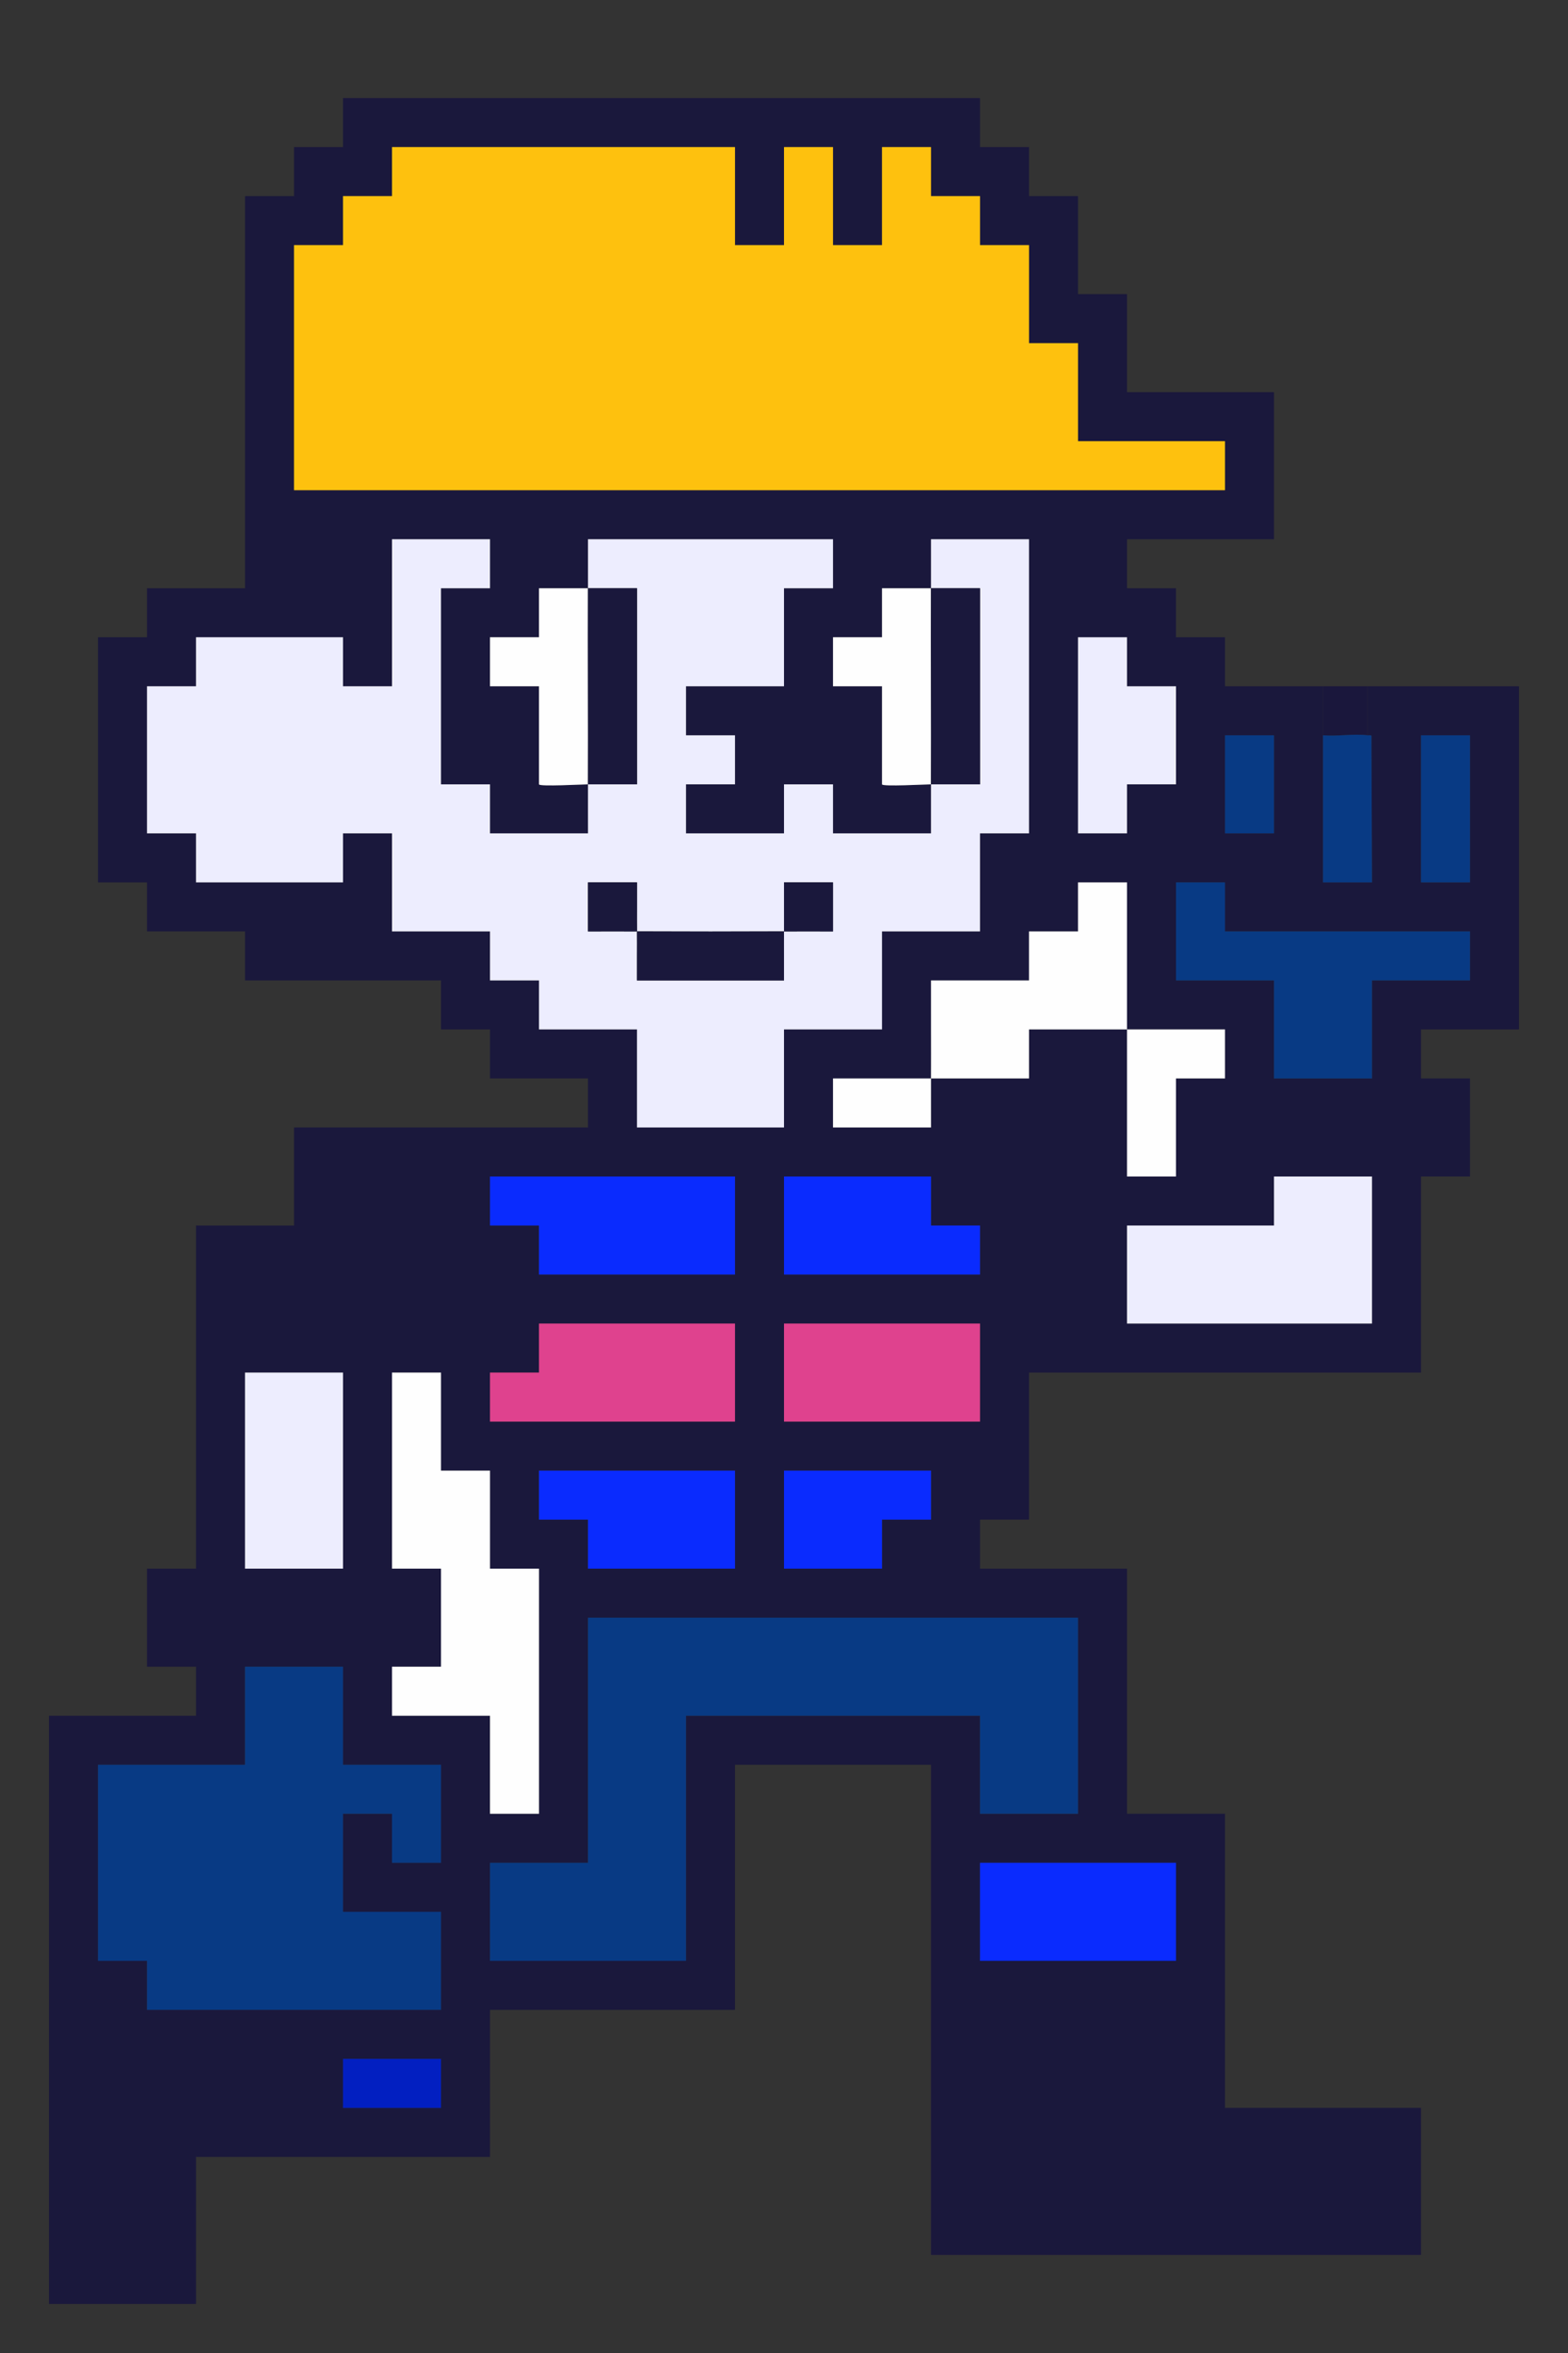 <?xml version="1.0" encoding="UTF-8"?>
<svg id="Capa_1" xmlns="http://www.w3.org/2000/svg" version="1.1" viewBox="0 0 704 1056">
  <rect x="0" y="0" width="704" height="1056" fill="#333333" stroke="none"/>
  <!-- Generator: Adobe Illustrator 29.5.1, SVG Export Plug-In . SVG Version: 2.1.0 Build 141)  -->
  <defs>
    <style>
      .st0 {
        fill: #1a173c;
      }

      .st1 {
        fill: #083a84;
      }

      .st2 {
        fill: #df428e;
      }

      .st3 {
        fill: #fec10e;
      }

      .st4 {
        fill: #021fc1;
      }

      .st5 {
        fill: #0a2bfe;
      }

      .st6 {
        fill: #ededfe;
      }

      .st7 {
        fill: #fefefe;
      }

      .st8 {
        fill: #1a183c;
      }
    </style>
  </defs>
  <path class="st8" d="M614,308c22.65.03,45.35-.02,68,0v154h-44v22h22v44h-22v88h-176v66h-22v22h66v110h44v132h88v66h-220v-220h-88v110h-110v66H88v66H22v-264h66v-22h-22v-44h22v-154h44v-44h132v-22h-44v-22h-22v-22h-88v-22h-44v-22h-22v-110h22v-22h44V88h22v-22h22v-22h286v22h22v22h22v44h22v44h66v66h-66v22h22v22h22v22c14.65.03,29.35-.04,44,0v88h22l-.25-65.81c-.55-.4-1.2-.12-1.75-.19v-22ZM330,66h-154v22h-22v22h-22v110h418v-22h-66v-44h-22v-44h-22v-22h-22v-22h-22v44h-22v-44h-22v44h-22v-44ZM264,352c-.03,7.32.02,14.68,0,22h-44v-22h-22v-88h22v-22h-44v66h-22v-22h-66v22h-22v66h22v22h66v-22h22v44h44v22h22v22h44v44h66v-44h44v-44h44v-44h22v-132h-44c-.02,7.32.03,14.68,0,22h-22v22h-22v22h22v44c0,1.1,19.93,0,22,0-.03,7.32.02,14.68,0,22h-44v-22h-22v22h-44v-22h22v-22h-22v-22h44v-44h22v-22h-110c-.02,7.32.03,14.68,0,22h-22v22h-22v22h22v44c0,1.1,19.93,0,22,0ZM506,286h-22v88h22v-22h22v-44h-22v-22ZM572,330h-22v44h22v-44ZM660,330h-22v66h22v-66ZM506,462c-.03-21.98.02-44.02,0-66h-22v22h-22v22h-44c-.05,14.65.06,29.35,0,44-14.65.04-29.35-.03-44,0v22h44c.02-7.32-.03-14.68,0-22,14.65-.04,29.35.03,44,0v-22h44c.03,21.98-.02,44.02,0,66h22v-44h22v-22h-44ZM550,396h-22v44h44v44h44v-44h44v-22h-110v-22ZM330,528h-110v22h22v22h88v-44ZM418,528h-66v44h88v-22h-22v-22ZM616,528h-44v22h-66v44h110v-66ZM330,594h-88v22h-22v22h110v-44ZM440,594h-88v44h88v-44ZM154,616h-44v88h44v-88ZM198,616h-22v88h22v44h-22v22h44v44h22v-110h-22v-44h-22v-44ZM330,660h-88v22h22v22h66v-44ZM418,660h-66v44h44v-22h22v-22ZM484,726h-220v110h-44v44h88v-110h132v44h44v-88ZM154,748h-44v44H44v88h22v22h132v-44h-44v-44h22v22h22v-44h-44v-44ZM528,836h-88v44h88v-44ZM198,924h-44v22h44v-22Z"/>
  <path class="st0" d="M614,308v22c-6.14-.79-13.68.57-20,0v-22c6.65.02,13.35,0,20,0Z"/>
  <polygon class="st3" points="330 66 330 110 352 110 352 66 374 66 374 110 396 110 396 66 418 66 418 88 440 88 440 110 462 110 462 154 484 154 484 198 550 198 550 220 132 220 132 110 154 110 154 88 176 88 176 66 330 66"/>
  <path class="st6" d="M418,264c.03-7.32-.02-14.68,0-22h44v132h-22v44h-44v44h-44v44h-66v-44h-44v-22h-22v-22h-44v-44h-22v22h-66v-22h-22v-66h22v-22h66v22h22v-66h44v22h-22v88h22v22h44c.02-7.32-.03-14.68,0-22h22v-88h-22c.03-7.32-.02-14.68,0-22h110v22h-22v44h-44v22h22v22h-22v22h44v-22h22v22h44c.02-7.32-.03-14.68,0-22h22v-88h-22ZM286,418c-.07-7.32.05-14.68,0-22h-22v22c7.32.02,14.68-.03,22,0,.07,7.32-.05,14.68,0,22h66c.05-7.32-.07-14.68,0-22,7.32-.03,14.68.02,22,0v-22h-22c-.05,7.32.07,14.68,0,22-21.98.1-44.02.1-66,0Z"/>
  <polygon class="st1" points="484 726 484 814 440 814 440 770 308 770 308 880 220 880 220 836 264 836 264 726 484 726"/>
  <polygon class="st1" points="154 748 154 792 198 792 198 836 176 836 176 814 154 814 154 858 198 858 198 902 66 902 66 880 44 880 44 792 110 792 110 748 154 748"/>
  <polygon class="st7" points="198 616 198 660 220 660 220 704 242 704 242 814 220 814 220 770 176 770 176 748 198 748 198 704 176 704 176 616 198 616"/>
  <polygon class="st6" points="616 528 616 594 506 594 506 550 572 550 572 528 616 528"/>
  <polygon class="st1" points="550 396 550 418 660 418 660 440 616 440 616 484 572 484 572 440 528 440 528 396 550 396"/>
  <polygon class="st5" points="330 528 330 572 242 572 242 550 220 550 220 528 330 528"/>
  <path class="st7" d="M418,484c.06-14.65-.05-29.35,0-44h44v-22h22v-22h22c.02,21.98-.03,44.02,0,66h44v22h-22v44h-22c-.02-21.98.03-44.02,0-66h-44v22c-14.65.03-29.35-.04-44,0-.03,7.32.02,14.68,0,22h-44v-22c14.65-.03,29.35.04,44,0Z"/>
  <polygon class="st2" points="330 594 330 638 220 638 220 616 242 616 242 594 330 594"/>
  <rect class="st2" x="352" y="594" width="88" height="44"/>
  <rect class="st6" x="110" y="616" width="44" height="88"/>
  <rect class="st5" x="440" y="836" width="88" height="44"/>
  <polygon class="st5" points="418 528 418 550 440 550 440 572 352 572 352 528 418 528"/>
  <polygon class="st5" points="330 660 330 704 264 704 264 682 242 682 242 660 330 660"/>
  <polygon class="st6" points="506 286 506 308 528 308 528 352 506 352 506 374 484 374 484 286 506 286"/>
  <path class="st7" d="M264,264c-.13,29.32.13,58.68,0,88-2.07,0-22,1.1-22,0v-44h-22v-22h22v-22h22Z"/>
  <path class="st7" d="M418,264c-.13,29.32.13,58.68,0,88-2.07,0-22,1.1-22,0v-44h-22v-22h22v-22h22Z"/>
  <polygon class="st5" points="418 660 418 682 396 682 396 704 352 704 352 660 418 660"/>
  <rect class="st1" x="638" y="330" width="22" height="66"/>
  <path class="st1" d="M614,330c.55.07,1.2-.2,1.75.19l.25,65.81h-22v-66c6.32.57,13.86-.79,20,0Z"/>
  <rect class="st1" x="550" y="330" width="22" height="44"/>
  <rect class="st4" x="154" y="924" width="44" height="22"/>
  <path class="st8" d="M264,264h22v88h-22c.13-29.32-.13-58.68,0-88Z"/>
  <path class="st8" d="M418,264h22v88h-22c.13-29.32-.13-58.68,0-88Z"/>
  <path class="st8" d="M286,418c-7.32-.03-14.68.02-22,0v-22h22c.05,7.32-.07,14.68,0,22,21.98.1,44.02.1,66,0,.07-7.32-.05-14.68,0-22h22v22c-7.32.02-14.68-.03-22,0-.07,7.32.05,14.68,0,22h-66c-.05-7.32.07-14.68,0-22Z"/>
</svg>